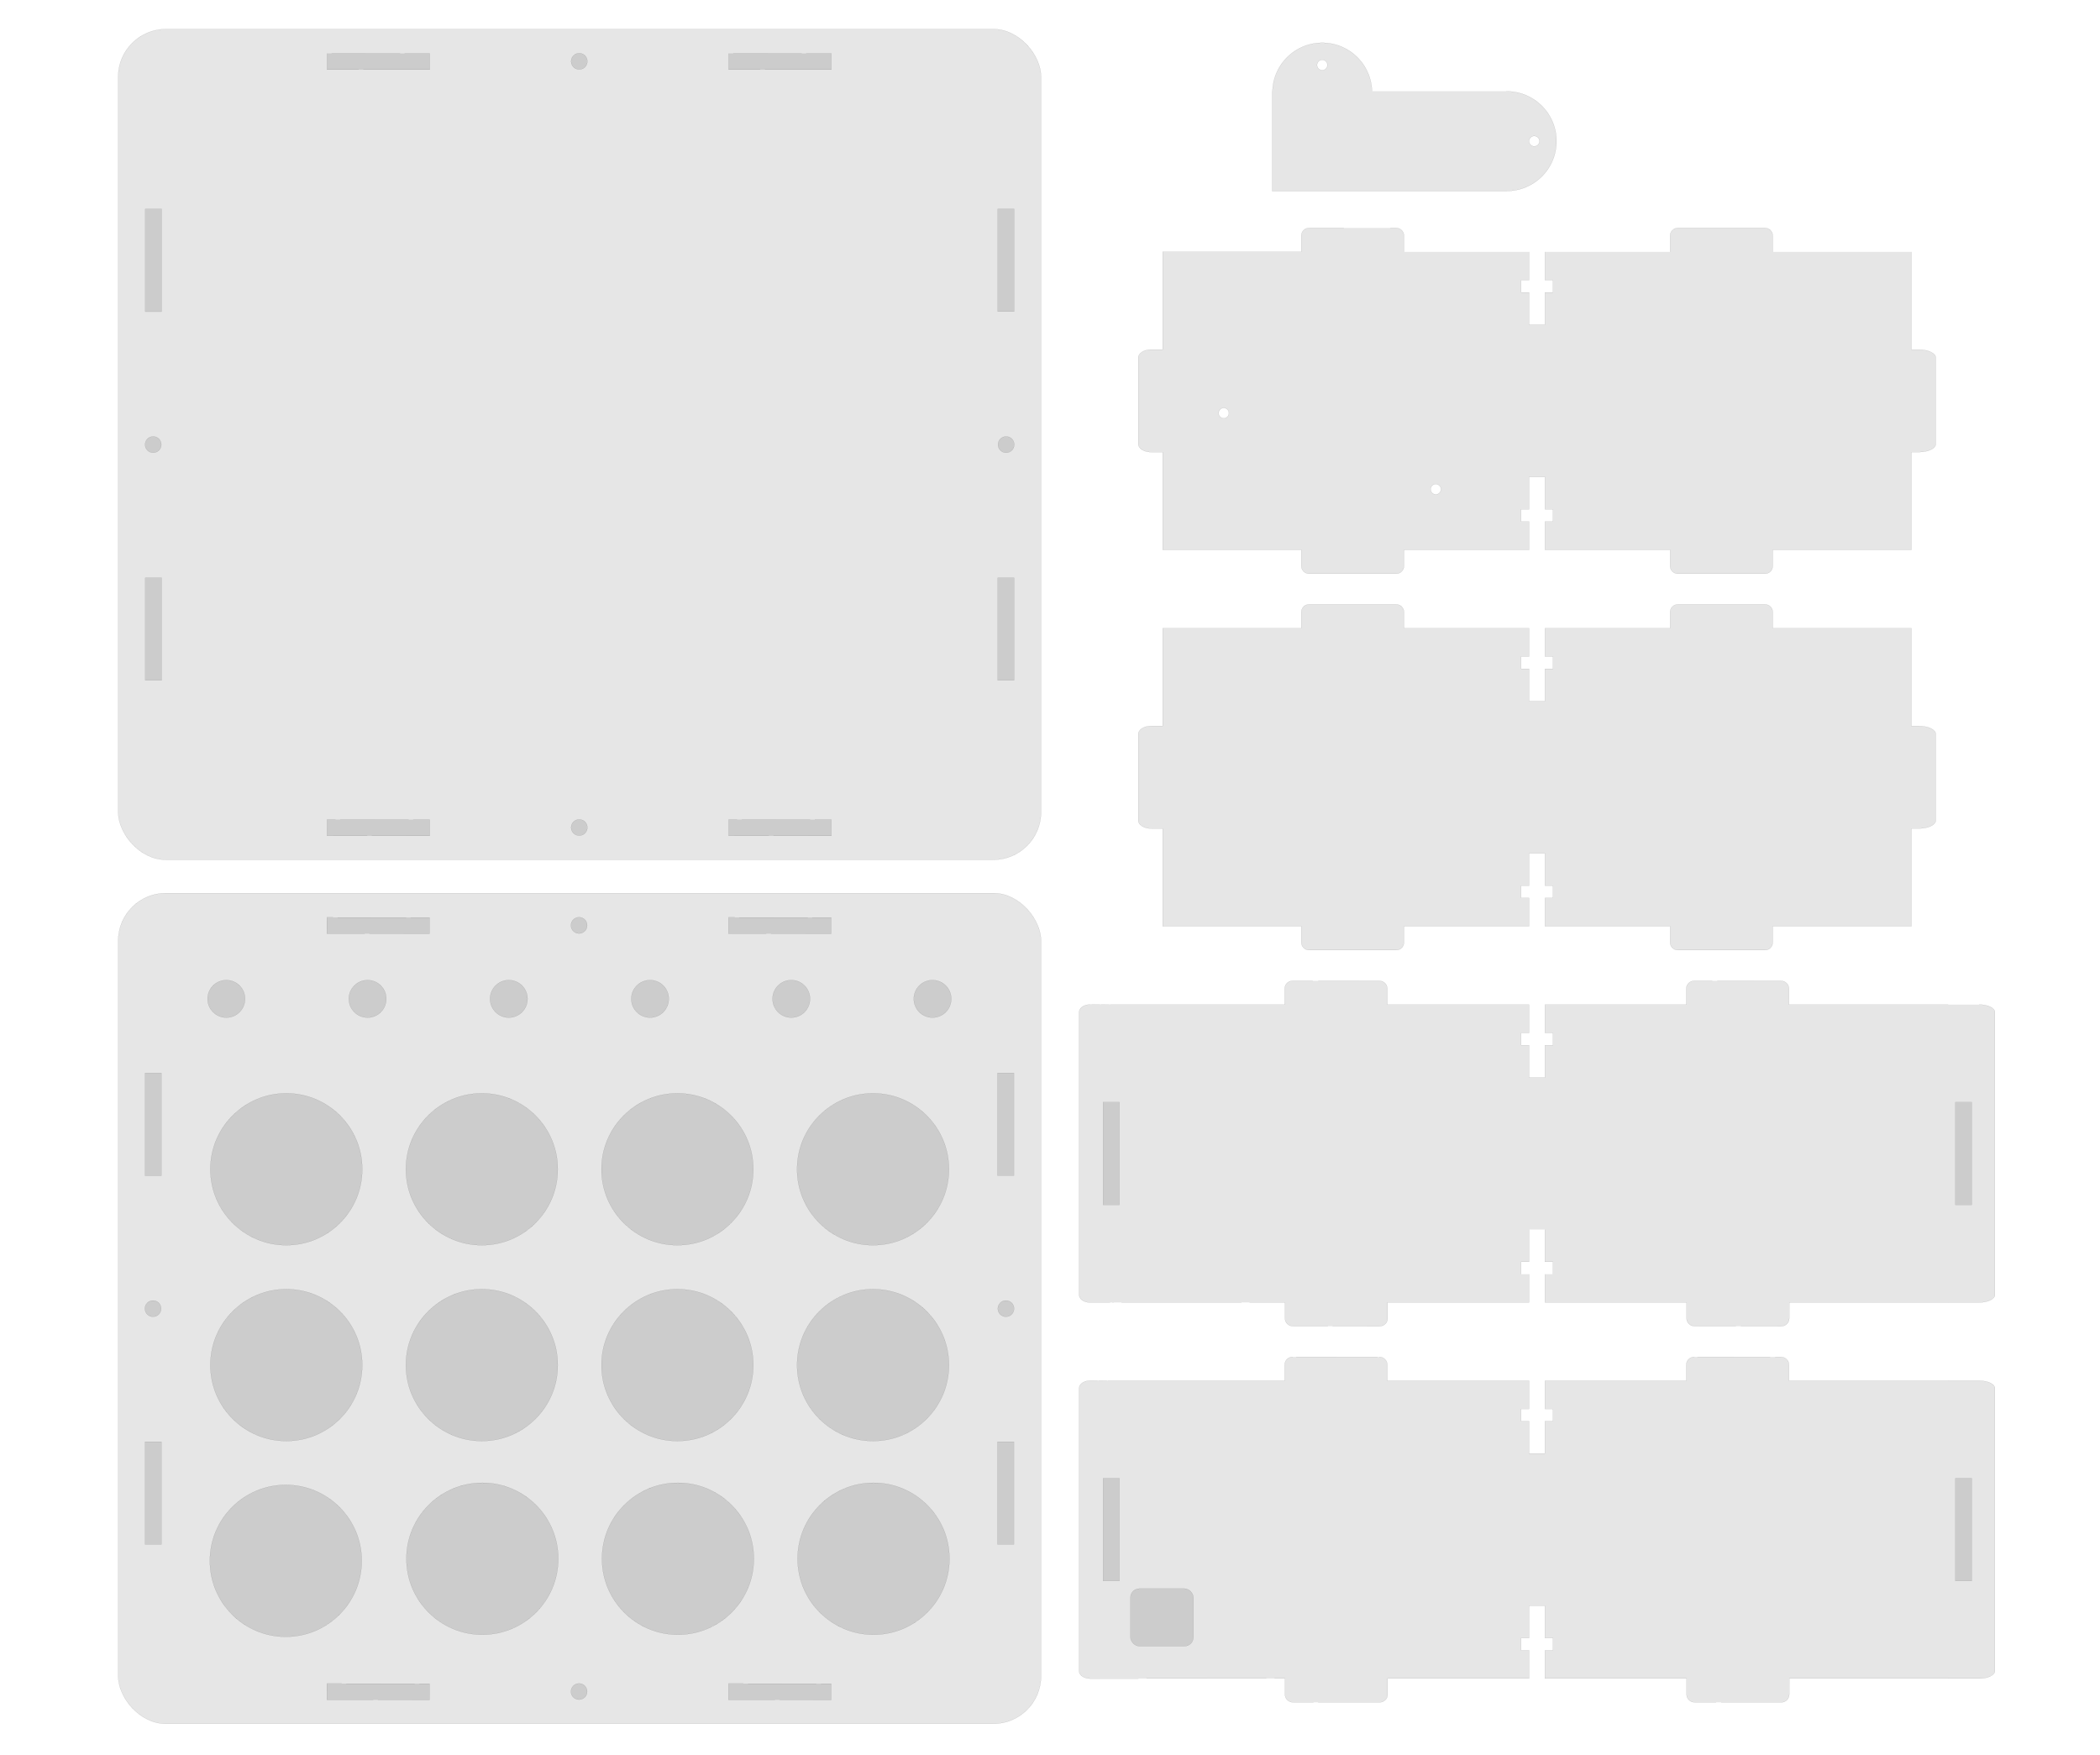 <?xml version="1.0" encoding="UTF-8" standalone="no"?>
<svg
   xmlns:dc="http://purl.org/dc/elements/1.1/"
   xmlns:cc="http://creativecommons.org/ns#"
   xmlns:rdf="http://www.w3.org/1999/02/22-rdf-syntax-ns#"
   xmlns:svg="http://www.w3.org/2000/svg"
   xmlns="http://www.w3.org/2000/svg"
   xmlns:sodipodi="http://sodipodi.sourceforge.net/DTD/sodipodi-0.dtd"
   xmlns:inkscape="http://www.inkscape.org/namespaces/inkscape"
   version="1.1"
   id="svg2"
   viewBox="0 0 1369.75 1144.75"
   height="323.074mm"
   width="386.574mm"
   inkscape:version="0.91 r13725"
   sodipodi:docname="Fliper (acrylic 3mm).svg"
   inkscape:export-filename="/Users/gustavosilveira/Dropbox/Bit Controllers/_Clientes/_Fliper kit 2/png/superior (t-bolt).png"
   inkscape:export-xdpi="90"
   inkscape:export-ydpi="90">
  <sodipodi:namedview
     pagecolor="#ffffff"
     bordercolor="#666666"
     borderopacity="1"
     objecttolerance="10"
     gridtolerance="10"
     guidetolerance="10"
     inkscape:pageopacity="0"
     inkscape:pageshadow="2"
     inkscape:window-width="1280"
     inkscape:window-height="756"
     id="namedview28"
     showgrid="true"
     units="mm"
     inkscape:document-units="cm"
     inkscape:zoom="0.70710675"
     inkscape:cx="693.70709"
     inkscape:cy="197.94606"
     inkscape:window-x="-4"
     inkscape:window-y="23"
     inkscape:window-maximized="0"
     inkscape:current-layer="svg2"
     inkscape:snap-path-clip="true"
     inkscape:snap-path-mask="true"
     inkscape:snap-perpendicular="true"
     inkscape:snap-tangential="true"
     fit-margin-top="0"
     fit-margin-left="0"
     fit-margin-right="0"
     fit-margin-bottom="0"
     showguides="true">
    <inkscape:grid
       type="xygrid"
       id="grid4156"
       units="mm"
       spacingx="3.543"
       spacingy="3.543"
       enabled="false"
       originx="-272.022"
       originy="-219.057" />
  </sodipodi:namedview>
  <defs
     id="defs4" />
  <g
     style="stroke:#000000;stroke-width:0.035;stroke-miterlimit:4;stroke-dasharray:none;stroke-opacity:1;fill:#e6e6e6"
     id="g5353"
     transform="translate(-95.561,-256.056)" />
  <path
     style="fill:#e6e6e6;fill-opacity:1;stroke:#000000;stroke-width:0.035;stroke-miterlimit:4;stroke-dasharray:none;stroke-opacity:1"
     d="m 853.939,148.66 c -2.848,0 -5.141,2.294 -5.141,5.143 0,0.058 0.01,0.114 0.01,0.172 l -0.01,0 0,10.281 -90.449,0 0,63.727 -7.162,0 0,0.01 c -0.096,-0.002 -0.189,-0.01 -0.285,-0.01 -4.685,0 -8.455,2.355 -8.455,5.279 l 0,56.311 c 0,2.925 3.771,5.279 8.455,5.279 0.097,0 0.189,-0.008 0.285,-0.01 l 0,0.01 7.162,0 0,63.723 90.449,0 0,2.283 0,8 0.01,0 c 0,0.058 -0.01,0.114 -0.01,0.172 0,2.848 2.292,5.143 5.141,5.143 l 56.693,0 c 2.848,0 5.141,-2.294 5.141,-5.143 0,-0.058 -0.01,-0.114 -0.01,-0.172 l 0.01,0 0,-10.283 81.594,0 0,-18.409 -5.229,0 0,-8.047 5.229,0 0,-21.066 10.346,0 0,21.066 5.229,0 0,8.047 -5.229,0 0,18.409 81.627,0 0,2.283 0,0.172 0,7.828 0.01,0 c 0,0.058 -0.01,0.114 -0.01,0.172 0,2.848 2.292,5.143 5.141,5.143 l 56.693,0 c 2.848,0 5.141,-2.294 5.141,-5.143 0,-0.058 -0.01,-0.114 -0.01,-0.172 l 0.01,0 0,-7.828 0,-0.172 0,-2.283 90.449,0 0,-63.756 4.488,0 0,-0.01 c 0.125,0.002 0.247,0.01 0.373,0.01 6.099,0 11.008,-2.352 11.008,-5.273 l 0,-56.258 c 0,-2.922 -4.908,-5.273 -11.008,-5.273 -0.126,0 -0.248,0.008 -0.373,0.01 l 0,-0.01 -4.488,0 0,-63.758 -90.449,0 0,-2.281 0,-8 -0.01,0 c 0,-0.058 0.01,-0.114 0.01,-0.172 0,-2.848 -2.292,-5.143 -5.141,-5.143 l -56.693,0 c -2.848,0 -5.141,2.294 -5.141,5.143 0,0.058 0.01,0.114 0.01,0.172 l -0.01,0 0,10.281 -81.627,0 0,18.422 5.229,0 0,8.047 -5.229,0 0,21.066 -10.346,0 0,-21.066 -5.229,0 0,-8.047 5.229,0 0,-18.422 -81.594,0 0,-2.281 0,-8 -0.01,0 c 0,-0.058 0.01,-0.114 0.01,-0.172 0,-2.848 -2.292,-5.143 -5.141,-5.143 z m -55.73,117.389 c 1.862,-1.1e-4 3.371,1.509 3.371,3.371 1.1e-4,1.862 -1.509,3.371 -3.371,3.371 -1.862,10e-5 -3.371,-1.509 -3.371,-3.371 -10e-5,-1.862 1.509,-3.371 3.371,-3.371 z m 138.299,49.662 c 1.861,9.7e-4 3.369,1.51 3.369,3.371 1e-4,1.861 -1.508,3.37 -3.369,3.371 -1.862,10e-5 -3.371,-1.509 -3.371,-3.371 -10e-5,-1.862 1.509,-3.371 3.371,-3.371 z"
     transform="translate(-1.2207031e-4,0)"
     id="circle4672"
     inkscape:connector-curvature="0"
     sodipodi:nodetypes="sscccccccssssccccccccssssccccccccccccccccccccsssscccccccccssssccccccccsssscccccccccccccccccccssscccccccccc" />
  <path
     id="circle4699"
     style="fill:#e6e6e6;fill-opacity:1;stroke:#000000;stroke-width:0.035;stroke-miterlimit:4;stroke-dasharray:none;stroke-opacity:1"
     d="m 1004.114,92.073 a 3.371,3.371 0 0 1 -3.371,3.371 3.371,3.371 0 0 1 -3.371,-3.371 3.371,3.371 0 0 1 3.371,-3.371 3.371,3.371 0 0 1 3.371,3.371 z m -138.298,-49.662 a 3.371,3.371 0 0 1 -3.371,3.371 3.371,3.371 0 0 1 -3.371,-3.371 3.371,3.371 0 0 1 3.371,-3.371 3.371,3.371 0 0 1 3.371,3.371 z m -3.372,-14.5 a 32.5,32.5 0 0 0 -32.451,31.555 l -0.156,0 0,65.215 152.734,0 0,-0.115 a 32.5,32.5 0 0 0 0.172,0.008 32.5,32.5 0 0 0 32.5,-32.5 32.5,32.5 0 0 0 -32.5,-32.5 32.5,32.5 0 0 0 -0.172,0.006 l 0,-0.113 -87.66,0 A 32.5,32.5 0 0 0 862.445,27.911 Z"
     inkscape:connector-curvature="0" />
  <g
     id="g9009">
    <path
       style="fill:#e6e6e6;fill-rule:evenodd;stroke:#000000;stroke-width:0.035;stroke-linecap:butt;stroke-linejoin:miter;stroke-miterlimit:4;stroke-dasharray:none;stroke-opacity:1"
       d="m 843.236,639.646 c -2.929,-2e-4 -5.289,2.277 -5.291,5.111 -9e-5,0.067 0.01,0.133 0.01,0.199 l -0.01,0 -0.012,10.232 0.01,0 0,0.033 -112.666,0 0,0.004 -14.215,-0.086 0,0.004 c -0.043,-5.3e-4 -0.084,-0.004 -0.127,-0.004 -3.938,0 -7.107,2.257 -7.107,5.059 l 0,184.189 c 0,2.802 3.169,5.057 7.107,5.057 0.043,0 0.085,-0.003 0.127,-0.004 l 0,0.004 14.578,-0.018 0.004,0.002 112.484,-0.049 0,2.195 0.01,0 0,0.111 c 0,0.029 -0.01,0.058 -0.01,0.088 0,0.032 0.01,0.066 0.01,0.098 l -0.01,7.705 0.016,0 c 0,0.066 -0.012,0.132 -0.012,0.199 -2e-4,2.835 2.353,5.117 5.281,5.119 l 56.385,0.043 0.012,-0.002 c 2.927,0 5.285,-2.28 5.287,-5.113 9e-5,-0.067 -0.01,-0.133 -0.01,-0.199 l 0.01,0 0.01,-10.232 -0.01,0 0,-0.012 92.27,0 0,-18.397 -5.229,0 0,-8.047 5.229,0 0,-21.066 10.346,0 0,21.066 5.229,0 0,8.047 -5.229,0 0,18.397 92.385,0 0,2.195 0.01,0 0,0.111 c 0,0.029 -0.01,0.058 -0.01,0.088 0,0.032 0.01,0.063 0.01,0.096 l -0.01,7.705 0.016,0 c 0,0.066 -0.012,0.132 -0.012,0.199 -2e-4,2.834 2.354,5.117 5.283,5.119 l 56.389,0.041 c 2.927,0 5.285,-2.278 5.287,-5.111 10e-5,-0.067 -0.01,-0.133 -0.01,-0.199 l 0.01,0 0.014,-10.232 -0.012,0 0,-0.012 103.602,0 0,0.023 20.271,0 0,-0.004 c 0.061,0.001 0.119,0.004 0.18,0.004 5.615,0 10.137,-2.254 10.137,-5.055 l 0,-184.111 c 0,-2.801 -4.521,-5.057 -10.137,-5.057 -0.061,0 -0.119,0.003 -0.18,0.004 l 0,-0.004 -20.271,0 0,0.041 -103.785,0 0,-2.217 -0.01,0 0,-0.125 0,-0.072 c 10e-5,-0.022 0,-0.043 0,-0.064 l 0.01,-7.736 -0.014,0 c 0,-0.066 0.01,-0.13 0.01,-0.197 0,-2.834 -2.354,-5.119 -5.283,-5.121 l -56.393,-0.041 c -2.929,-2e-4 -5.289,2.277 -5.291,5.111 0,0.067 0.01,0.133 0.01,0.199 l -0.01,0 -0.01,10.232 0.01,0 0,0.033 -92.195,0 0,18.413 5.229,0 0,8.047 -5.229,0 0,21.066 -10.346,0 0,-21.066 -5.229,0 0,-8.047 5.229,0 0,-18.413 -92.457,0 0,-2.217 -0.01,0 0,-0.111 c 0,-0.029 0.01,-0.057 0.01,-0.086 0,-0.032 -0.01,-0.065 -0.01,-0.098 l 0.01,-7.707 -0.016,0 c 0,-0.066 0.012,-0.13 0.012,-0.197 2e-4,-2.835 -2.354,-5.119 -5.283,-5.121 z"
       id="path5214"
       inkscape:connector-curvature="0"
       sodipodi:nodetypes="ccccccccccccssscccccccssccccccccccccccccccccccccccccssccccccccccccccccssssccccccccccccscccccccccccccccccccccccsscccccc" />
    <path
       inkscape:connector-curvature="0"
       id="path5278"
       d="m 1275.425,718.809 10.665,0 0,66.969 -10.665,0 z"
       style="fill:#cccccc;fill-rule:evenodd;stroke:#000000;stroke-width:0.036;stroke-linecap:butt;stroke-linejoin:miter;stroke-miterlimit:4;stroke-dasharray:none;stroke-opacity:1" />
    <path
       inkscape:connector-curvature="0"
       id="path5276"
       d="m 719.492,718.809 10.665,0 0,66.969 -10.665,0 z"
       style="fill:#cccccc;fill-rule:evenodd;stroke:#000000;stroke-width:0.036;stroke-linecap:butt;stroke-linejoin:miter;stroke-miterlimit:4;stroke-dasharray:none;stroke-opacity:1" />
  </g>
  <path
     style="fill:#e6e6e6;fill-opacity:1;stroke:#000000;stroke-width:0.035;stroke-miterlimit:4;stroke-dasharray:none;stroke-opacity:1"
     d="m 853.939,394.15 c -2.848,0 -5.141,2.294 -5.141,5.143 0,0.058 0.01,0.114 0.01,0.172 l -0.01,0 0,10.281 -90.449,0 0,63.727 -7.162,0 0,0.01 c -0.096,-0.002 -0.189,-0.01 -0.285,-0.01 -4.685,0 -8.455,2.355 -8.455,5.279 l 0,56.311 c 0,2.925 3.77,5.279 8.455,5.279 0.097,0 0.189,-0.008 0.285,-0.01 l 0,0.01 7.162,0 0,63.723 90.449,0 0,2.283 0,8 0.01,0 c 0,0.058 -0.01,0.114 -0.01,0.172 0,2.848 2.292,5.143 5.141,5.143 l 56.693,0 c 2.848,0 5.141,-2.294 5.141,-5.143 0,-0.058 -0.01,-0.114 -0.01,-0.172 l 0.01,0 0,-10.283 81.594,0 0,-18.419 -5.229,0 0,-8.047 5.229,0 0,-21.066 10.346,0 0,21.066 5.229,0 0,8.047 -5.229,0 0,18.419 81.627,0 0,2.283 0,0.172 0,7.828 0.01,0 c 0,0.058 -0.01,0.114 -0.01,0.172 0,2.848 2.292,5.143 5.141,5.143 l 56.693,0 c 2.848,0 5.141,-2.294 5.141,-5.143 0,-0.058 -0.01,-0.114 -0.01,-0.172 l 0.01,0 0,-7.828 0,-0.172 0,-2.283 90.449,0 0,-63.756 4.488,0 0,-0.01 c 0.125,0.002 0.247,0.01 0.373,0.01 6.1,0 11.008,-2.352 11.008,-5.273 l 0,-56.258 c 0,-2.922 -4.908,-5.273 -11.008,-5.273 -0.126,0 -0.248,0.008 -0.373,0.01 l 0,-0.01 -4.488,0 0,-63.758 -90.449,0 0,-2.281 0,-8 -0.01,0 c 0,-0.058 0.01,-0.114 0.01,-0.172 0,-2.848 -2.292,-5.143 -5.141,-5.143 l -56.693,0 c -2.848,0 -5.141,2.294 -5.141,5.143 0,0.058 0.01,0.114 0.01,0.172 l -0.01,0 0,10.281 -81.627,0 0,18.412 5.229,0 0,8.047 -5.229,0 0,21.066 -10.346,0 0,-21.066 -5.229,0 0,-8.047 5.229,0 0,-18.412 -81.594,0 0,-2.281 0,-8 -0.01,0 c 0,-0.058 0.01,-0.114 0.01,-0.172 0,-2.848 -2.292,-5.143 -5.141,-5.143 z"
     transform="translate(-1.2207031e-4,0)"
     id="path5202"
     inkscape:connector-curvature="0"
     sodipodi:nodetypes="sscccccccssssccccccccssssccccccccccccccccccccsssscccccccccssssccccccccsssscccccccccccccccccccsss" />
  <g
     id="g8913">
    <rect
       inkscape:export-ydpi="90"
       inkscape:export-xdpi="90"
       inkscape:export-filename="/Users/gustavosilveira/Dropbox/Bit Controllers/_Clientes/_kit/todos 4.png"
       ry="31.15"
       style="opacity:1;fill:#e6e6e6;fill-opacity:1;stroke:#000000;stroke-width:0.035;stroke-miterlimit:4;stroke-dasharray:none;stroke-opacity:1"
       id="rect7704"
       width="601.973"
       height="541.737"
       x="77.07"
       y="18.989" />
    <rect
       inkscape:export-ydpi="90"
       inkscape:export-xdpi="90"
       inkscape:export-filename="/Users/gustavosilveira/Dropbox/Bit Controllers/_Clientes/_kit/todos 4.png"
       style="fill:#cccccc;fill-rule:evenodd;stroke:#000000;stroke-width:0.036;stroke-linecap:butt;stroke-linejoin:miter;stroke-miterlimit:4;stroke-dasharray:none;stroke-opacity:1"
       id="rect7722"
       width="10.664"
       height="66.974"
       x="94.749"
       y="376.77" />
    <g
       transform="matrix(1.003,0,0,0.995,33.3,-56.339)"
       style="fill:#cccccc;stroke:#000000;stroke-width:0.036;stroke-miterlimit:4;stroke-dasharray:none;stroke-opacity:1"
       id="g7726">
      <rect
         style="fill:#cccccc;fill-rule:evenodd;stroke:#000000;stroke-width:0.036;stroke-linecap:butt;stroke-linejoin:miter;stroke-miterlimit:4;stroke-dasharray:none;stroke-opacity:1"
         id="rect7728"
         width="10.63"
         height="67.323"
         x="61.251"
         y="193.593" />
    </g>
    <rect
       inkscape:export-ydpi="90"
       inkscape:export-xdpi="90"
       inkscape:export-filename="/Users/gustavosilveira/Dropbox/Bit Controllers/_Clientes/_kit/todos 4.png"
       y="376.769"
       x="650.785"
       height="66.975"
       width="10.666"
       id="rect7732"
       style="fill:#cccccc;fill-rule:evenodd;stroke:#000000;stroke-width:0.035;stroke-linecap:butt;stroke-linejoin:miter;stroke-miterlimit:4;stroke-dasharray:none;stroke-opacity:1" />
    <rect
       inkscape:export-ydpi="90"
       inkscape:export-xdpi="90"
       inkscape:export-filename="/Users/gustavosilveira/Dropbox/Bit Controllers/_Clientes/_kit/todos 4.png"
       style="fill:#cccccc;fill-rule:evenodd;stroke:#000000;stroke-width:0.035;stroke-linecap:butt;stroke-linejoin:miter;stroke-miterlimit:4;stroke-dasharray:none;stroke-opacity:1"
       id="rect7734"
       width="10.666"
       height="66.975"
       x="650.785"
       y="136.23" />
    <rect
       transform="matrix(-7.5779719e-4,1,-1,-7.635234e-4,0,0)"
       style="fill:#cccccc;fill-rule:evenodd;stroke:#000000;stroke-width:0.036;stroke-linecap:butt;stroke-linejoin:miter;stroke-miterlimit:4;stroke-dasharray:none;stroke-opacity:1"
       id="rect7740"
       width="10.614"
       height="66.967"
       x="34.647"
       y="-280.313" />
    <rect
       transform="matrix(-7.577215e-4,1,-1,-7.6359967e-4,0,0)"
       y="-542.273"
       x="34.447"
       height="66.961"
       width="10.614"
       id="rect7744"
       style="fill:#cccccc;fill-rule:evenodd;stroke:#000000;stroke-width:0.036;stroke-linecap:butt;stroke-linejoin:miter;stroke-miterlimit:4;stroke-dasharray:none;stroke-opacity:1" />
    <rect
       transform="matrix(-7.5781005e-4,1,-1,-7.6351054e-4,0,0)"
       y="-280.688"
       x="534.326"
       height="66.968"
       width="10.614"
       id="rect7750"
       style="fill:#cccccc;fill-rule:evenodd;stroke:#000000;stroke-width:0.036;stroke-linecap:butt;stroke-linejoin:miter;stroke-miterlimit:4;stroke-dasharray:none;stroke-opacity:1" />
    <rect
       transform="matrix(-7.5781015e-4,1,-1,-7.6351035e-4,0,0)"
       style="fill:#cccccc;fill-rule:evenodd;stroke:#000000;stroke-width:0.036;stroke-linecap:butt;stroke-linejoin:miter;stroke-miterlimit:4;stroke-dasharray:none;stroke-opacity:1"
       id="rect7754"
       width="10.614"
       height="66.968"
       x="534.126"
       y="-542.655" />
    <circle
       r="5.297"
       style="fill:#cccccc;fill-opacity:1;stroke:#000000;stroke-width:0.035;stroke-miterlimit:4;stroke-dasharray:none;stroke-opacity:1"
       id="circle4633"
       cx="99.924"
       cy="289.953" />
    <circle
       r="5.297"
       cy="289.952"
       cx="656.259"
       id="circle4635"
       style="fill:#cccccc;fill-opacity:1;stroke:#000000;stroke-width:0.035;stroke-miterlimit:4;stroke-dasharray:none;stroke-opacity:1" />
    <ellipse
       ry="5.262"
       rx="5.297"
       style="fill:#cccccc;fill-opacity:1;stroke:#000000;stroke-width:0.036;stroke-miterlimit:4;stroke-dasharray:none;stroke-opacity:1"
       id="circle4637"
       cx="377.814"
       cy="539.679" />
    <ellipse
       ry="5.297"
       rx="5.297"
       cy="40"
       cx="377.814"
       id="circle4639"
       style="fill:#cccccc;fill-opacity:1;stroke:#000000;stroke-width:0.035;stroke-miterlimit:4;stroke-dasharray:none;stroke-opacity:1" />
  </g>
  <g
     id="g8879">
    <rect
       y="582.465"
       x="77.07"
       height="541.737"
       width="601.973"
       id="rect5464"
       style="opacity:1;fill:#e6e6e6;fill-opacity:1;stroke:#000000;stroke-width:0.035;stroke-miterlimit:4;stroke-dasharray:none;stroke-opacity:1"
       ry="31.15"
       inkscape:export-filename="/Users/gustavosilveira/Dropbox/Bit Controllers/_Clientes/_kit/todos 4.png"
       inkscape:export-xdpi="90"
       inkscape:export-ydpi="90" />
    <circle
       r="49.536"
       cy="890.284"
       cx="569.434"
       id="circle5512"
       style="opacity:1;fill:#cccccc;fill-opacity:1;stroke:#000000;stroke-width:0.035;stroke-miterlimit:4;stroke-dasharray:none;stroke-opacity:1" />
    <circle
       style="opacity:1;fill:#cccccc;fill-opacity:1;stroke:#000000;stroke-width:0.035;stroke-miterlimit:4;stroke-dasharray:none;stroke-opacity:1"
       id="circle5514"
       cx="441.842"
       cy="890.284"
       r="49.536" />
    <circle
       r="49.536"
       cy="890.284"
       cx="314.279"
       id="circle5516"
       style="opacity:1;fill:#cccccc;fill-opacity:1;stroke:#000000;stroke-width:0.035;stroke-miterlimit:4;stroke-dasharray:none;stroke-opacity:1" />
    <circle
       style="opacity:1;fill:#cccccc;fill-opacity:1;stroke:#000000;stroke-width:0.035;stroke-miterlimit:4;stroke-dasharray:none;stroke-opacity:1"
       id="circle5518"
       cx="186.747"
       cy="890.284"
       r="49.536" />
    <circle
       style="opacity:1;fill:#cccccc;fill-opacity:1;stroke:#000000;stroke-width:0.035;stroke-miterlimit:4;stroke-dasharray:none;stroke-opacity:1"
       id="circle5520"
       cx="569.434"
       cy="762.558"
       r="49.536" />
    <circle
       r="49.536"
       cy="762.558"
       cx="441.842"
       id="circle5522"
       style="opacity:1;fill:#cccccc;fill-opacity:1;stroke:#000000;stroke-width:0.035;stroke-miterlimit:4;stroke-dasharray:none;stroke-opacity:1" />
    <circle
       style="opacity:1;fill:#cccccc;fill-opacity:1;stroke:#000000;stroke-width:0.035;stroke-miterlimit:4;stroke-dasharray:none;stroke-opacity:1"
       id="circle5524"
       cx="314.279"
       cy="762.558"
       r="49.536" />
    <circle
       id="circle5526"
       style="opacity:1;fill:#cccccc;fill-opacity:1;stroke:#000000;stroke-width:0.035;stroke-miterlimit:4;stroke-dasharray:none;stroke-opacity:1"
       r="49.536"
       cy="762.558"
       cx="186.747" />
    <circle
       r="49.536"
       cy="1016.574"
       cx="569.769"
       id="circle5528"
       style="opacity:1;fill:#cccccc;fill-opacity:1;stroke:#000000;stroke-width:0.035;stroke-miterlimit:4;stroke-dasharray:none;stroke-opacity:1" />
    <circle
       style="opacity:1;fill:#cccccc;fill-opacity:1;stroke:#000000;stroke-width:0.035;stroke-miterlimit:4;stroke-dasharray:none;stroke-opacity:1"
       id="circle5530"
       cx="442.176"
       cy="1016.574"
       r="49.536" />
    <circle
       r="49.536"
       cy="1016.574"
       cx="314.614"
       id="circle5532"
       style="opacity:1;fill:#cccccc;fill-opacity:1;stroke:#000000;stroke-width:0.035;stroke-miterlimit:4;stroke-dasharray:none;stroke-opacity:1" />
    <circle
       style="opacity:1;fill:#cccccc;fill-opacity:1;stroke:#000000;stroke-width:0.035;stroke-miterlimit:4;stroke-dasharray:none;stroke-opacity:1"
       id="circle5534"
       cx="186.412"
       cy="1017.936"
       r="49.536" />
    <circle
       r="12.227"
       cy="651.422"
       cx="608.252"
       id="circle4708"
       style="opacity:1;fill:#cccccc;fill-opacity:1;stroke:#000000;stroke-width:0.035;stroke-miterlimit:4;stroke-dasharray:none;stroke-opacity:1" />
    <circle
       r="12.227"
       style="opacity:1;fill:#cccccc;fill-opacity:1;stroke:#000000;stroke-width:0.035;stroke-miterlimit:4;stroke-dasharray:none;stroke-opacity:1"
       id="circle4710"
       cx="147.622"
       cy="651.422" />
    <circle
       r="12.227"
       cy="651.422"
       cx="239.748"
       id="circle4712"
       style="opacity:1;fill:#cccccc;fill-opacity:1;stroke:#000000;stroke-width:0.035;stroke-miterlimit:4;stroke-dasharray:none;stroke-opacity:1" />
    <circle
       r="12.227"
       style="opacity:1;fill:#cccccc;fill-opacity:1;stroke:#000000;stroke-width:0.035;stroke-miterlimit:4;stroke-dasharray:none;stroke-opacity:1"
       id="circle4714"
       cx="331.874"
       cy="651.422" />
    <circle
       r="12.227"
       cy="651.422"
       cx="424"
       id="circle4716"
       style="opacity:1;fill:#cccccc;fill-opacity:1;stroke:#000000;stroke-width:0.035;stroke-miterlimit:4;stroke-dasharray:none;stroke-opacity:1" />
    <circle
       r="12.227"
       style="opacity:1;fill:#cccccc;fill-opacity:1;stroke:#000000;stroke-width:0.035;stroke-miterlimit:4;stroke-dasharray:none;stroke-opacity:1"
       id="circle4718"
       cx="516.126"
       cy="651.422" />
    <rect
       y="940.263"
       x="94.625"
       height="66.974"
       width="10.664"
       id="rect4660"
       style="fill:#cccccc;fill-rule:evenodd;stroke:#000000;stroke-width:0.036;stroke-linecap:butt;stroke-linejoin:miter;stroke-miterlimit:4;stroke-dasharray:none;stroke-opacity:1"
       inkscape:export-filename="/Users/gustavosilveira/Dropbox/Bit Controllers/_Clientes/_kit/todos 4.png"
       inkscape:export-xdpi="90"
       inkscape:export-ydpi="90" />
    <g
       id="g4662"
       style="fill:#cccccc;stroke:#000000;stroke-width:0.036;stroke-miterlimit:4;stroke-dasharray:none;stroke-opacity:1"
       transform="matrix(1.003,0,0,0.995,33.177,507.154)">
      <rect
         y="193.593"
         x="61.251"
         height="67.323"
         width="10.63"
         id="rect4664"
         style="fill:#cccccc;fill-rule:evenodd;stroke:#000000;stroke-width:0.036;stroke-linecap:butt;stroke-linejoin:miter;stroke-miterlimit:4;stroke-dasharray:none;stroke-opacity:1" />
    </g>
    <rect
       style="fill:#cccccc;fill-rule:evenodd;stroke:#000000;stroke-width:0.035;stroke-linecap:butt;stroke-linejoin:miter;stroke-miterlimit:4;stroke-dasharray:none;stroke-opacity:1"
       id="rect4666"
       width="10.666"
       height="66.975"
       x="650.661"
       y="940.263"
       inkscape:export-filename="/Users/gustavosilveira/Dropbox/Bit Controllers/_Clientes/_kit/todos 4.png"
       inkscape:export-xdpi="90"
       inkscape:export-ydpi="90" />
    <rect
       y="699.723"
       x="650.661"
       height="66.975"
       width="10.666"
       id="rect4668"
       style="fill:#cccccc;fill-rule:evenodd;stroke:#000000;stroke-width:0.035;stroke-linecap:butt;stroke-linejoin:miter;stroke-miterlimit:4;stroke-dasharray:none;stroke-opacity:1"
       inkscape:export-filename="/Users/gustavosilveira/Dropbox/Bit Controllers/_Clientes/_kit/todos 4.png"
       inkscape:export-xdpi="90"
       inkscape:export-ydpi="90" />
    <rect
       y="-280.616"
       x="598.14"
       height="66.967"
       width="10.614"
       id="rect4670"
       style="fill:#cccccc;fill-rule:evenodd;stroke:#000000;stroke-width:0.036;stroke-linecap:butt;stroke-linejoin:miter;stroke-miterlimit:4;stroke-dasharray:none;stroke-opacity:1"
       transform="matrix(-7.5780006e-4,1,-1,-7.6352051e-4,0,0)" />
    <rect
       style="fill:#cccccc;fill-rule:evenodd;stroke:#000000;stroke-width:0.036;stroke-linecap:butt;stroke-linejoin:miter;stroke-miterlimit:4;stroke-dasharray:none;stroke-opacity:1"
       id="rect4672"
       width="10.614"
       height="66.961"
       x="597.94"
       y="-542.577"
       transform="matrix(-7.5772437e-4,1,-1,-7.6359678e-4,0,0)" />
    <rect
       style="fill:#cccccc;fill-rule:evenodd;stroke:#000000;stroke-width:0.036;stroke-linecap:butt;stroke-linejoin:miter;stroke-miterlimit:4;stroke-dasharray:none;stroke-opacity:1"
       id="rect4674"
       width="10.614"
       height="66.968"
       x="1097.819"
       y="-280.992"
       transform="matrix(-7.5781005e-4,1,-1,-7.6351054e-4,0,0)" />
    <rect
       y="-542.959"
       x="1097.619"
       height="66.968"
       width="10.614"
       id="rect4676"
       style="fill:#cccccc;fill-rule:evenodd;stroke:#000000;stroke-width:0.036;stroke-linecap:butt;stroke-linejoin:miter;stroke-miterlimit:4;stroke-dasharray:none;stroke-opacity:1"
       transform="matrix(-7.5781015e-4,1,-1,-7.6351035e-4,0,0)" />
    <circle
       cy="853.446"
       cx="99.8"
       id="circle4678"
       style="fill:#cccccc;fill-opacity:1;stroke:#000000;stroke-width:0.035;stroke-miterlimit:4;stroke-dasharray:none;stroke-opacity:1"
       r="5.297" />
    <circle
       style="fill:#cccccc;fill-opacity:1;stroke:#000000;stroke-width:0.035;stroke-miterlimit:4;stroke-dasharray:none;stroke-opacity:1"
       id="circle4680"
       cx="656.135"
       cy="853.445"
       r="5.297" />
    <ellipse
       cy="1103.173"
       cx="377.691"
       id="ellipse4682"
       style="fill:#cccccc;fill-opacity:1;stroke:#000000;stroke-width:0.036;stroke-miterlimit:4;stroke-dasharray:none;stroke-opacity:1"
       rx="5.297"
       ry="5.262" />
    <ellipse
       style="fill:#cccccc;fill-opacity:1;stroke:#000000;stroke-width:0.035;stroke-miterlimit:4;stroke-dasharray:none;stroke-opacity:1"
       id="ellipse4684"
       cx="377.691"
       cy="603.494"
       rx="5.297"
       ry="5.297" />
  </g>
  <path
     style="fill:#e6e6e6;fill-rule:evenodd;stroke:#000000;stroke-width:0.035;stroke-linecap:butt;stroke-linejoin:miter;stroke-miterlimit:4;stroke-dasharray:none;stroke-opacity:1"
     d="m 843.236,884.932 c -2.929,-2e-4 -5.289,2.277 -5.291,5.111 -9e-5,0.067 0.01,0.133 0.01,0.199 l -0.01,0 -0.012,10.232 0.01,0 0,0.033 -112.666,0 0,0.004 -14.215,-0.086 0,0.004 c -0.043,-5.3e-4 -0.084,-0.004 -0.127,-0.004 -3.938,0 -7.107,2.257 -7.107,5.059 l 0,184.189 c 0,2.802 3.169,5.057 7.107,5.057 l 0.127,0 0,0 14.578,-0.018 0.004,0 112.484,-0.049 0,2.195 0.01,0 0,0.111 c 0,0.029 -0.01,0.058 -0.01,0.088 0,0.032 0.01,0.066 0.01,0.098 l -0.01,7.705 0.016,0 c 0,0.066 -0.012,0.132 -0.012,0.199 -1.9e-4,2.835 2.353,5.117 5.281,5.119 l 56.385,0.043 0.012,0 c 2.927,0 5.285,-2.28 5.287,-5.113 9e-5,-0.067 -0.01,-0.133 -0.01,-0.199 l 0.01,0 0.01,-10.232 -0.01,0 0,-0.012 92.27,0 0,-18.344 -5.229,0 0,-8.047 5.229,0 0,-21.066 10.346,0 0,21.066 5.229,0 0,8.047 -5.229,0 0,18.344 92.385,0 0,2.195 0.01,0 0,0.111 c 0,0.029 -0.01,0.058 -0.01,0.088 0,0.032 0.01,0.063 0.01,0.096 l -0.01,7.705 0.016,0 c 0,0.066 -0.012,0.132 -0.012,0.199 -2e-4,2.834 2.354,5.117 5.283,5.119 l 56.389,0.041 c 2.927,0 5.285,-2.278 5.287,-5.111 10e-5,-0.067 -0.01,-0.133 -0.01,-0.199 l 0.01,0 0.012,-10.232 -0.01,0 0,-0.012 103.602,0 0,0.024 20.271,0 0,0 c 0.061,10e-4 0.119,0 0.18,0 5.615,0 10.137,-2.254 10.137,-5.055 l 0,-184.111 c 0,-2.801 -4.521,-5.057 -10.137,-5.057 -0.061,0 -0.119,0.003 -0.18,0.004 l 0,-0.004 -20.271,0 0,0.041 -103.783,0 0,-2.217 -0.01,0 0,-0.125 0,-0.072 c 1e-4,-0.022 0,-0.043 0,-0.064 l 0.01,-7.736 -0.014,0 c 0,-0.066 0.01,-0.13 0.01,-0.197 0,-2.834 -2.354,-5.119 -5.283,-5.121 l -56.393,-0.041 c -2.929,-2e-4 -5.289,2.277 -5.291,5.111 0,0.067 0.01,0.133 0.01,0.199 l -0.01,0 -0.01,10.232 0.01,0 0,0.033 -92.2,0 0,18.325 5.229,0 0,8.047 -5.229,0 0,21.066 -10.346,0 0,-21.066 -5.229,0 0,-8.047 5.229,0 0,-18.325 -92.457,0 0,-2.217 -0.01,0 0,-0.111 c 0,-0.029 0.01,-0.057 0.01,-0.086 0,-0.032 -0.01,-0.065 -0.01,-0.098 l 0.01,-7.707 -0.016,0 c 0,-0.066 0.012,-0.13 0.012,-0.197 2e-4,-2.835 -2.354,-5.119 -5.283,-5.121 z"
     id="path4703"
     inkscape:connector-curvature="0"
     sodipodi:nodetypes="cccccccccccsssscccccccssccccccscccccccccccccccccccccssccccccccccccccccssssccccccccccccscccccccccccccccccccccccsscccccc" />
  <rect
     style="fill:#cccccc;fill-rule:evenodd;stroke:#000000;stroke-width:0.035;stroke-linecap:butt;stroke-linejoin:miter;stroke-miterlimit:4;stroke-dasharray:none;stroke-opacity:1"
     id="rect5290"
     width="41.089"
     height="37.545"
     x="737.344"
     y="1036.048"
     ry="5.871"
     inkscape:export-filename="/Users/gustavosilveira/Dropbox/Bit Controllers/_Clientes/_kit/todos 4.png"
     inkscape:export-xdpi="90"
     inkscape:export-ydpi="90" />
  <path
     style="fill:#cccccc;fill-rule:evenodd;stroke:#000000;stroke-width:0.036;stroke-linecap:butt;stroke-linejoin:miter;stroke-miterlimit:4;stroke-dasharray:none;stroke-opacity:1"
     d="m 719.492,964.094 10.665,0 0,66.968 -10.665,0 z"
     id="path4701"
     inkscape:connector-curvature="0" />
  <path
     style="fill:#cccccc;fill-rule:evenodd;stroke:#000000;stroke-width:0.036;stroke-linecap:butt;stroke-linejoin:miter;stroke-miterlimit:4;stroke-dasharray:none;stroke-opacity:1"
     d="m 1275.426,964.094 10.665,0 0,66.968 -10.665,0 z"
     id="rect4573"
     inkscape:connector-curvature="0" />
  <g
     id="g5386"
     transform="translate(1347.912,-183.533)"
     inkscape:export-filename="/Users/gustavosilveira/Dropbox/Bit Controllers/_Clientes/_kit/todos 4.png"
     inkscape:export-xdpi="90"
     inkscape:export-ydpi="90">
    <g
       id="g5369">
      <g
         id="g5353-4" />
    </g>
    <g
       style="stroke-width:0.5;stroke-miterlimit:4;stroke-dasharray:none"
       transform="matrix(0.709,0,0,0.709,96.751,197.728)"
       id="g5300" />
    <g
       style="stroke-width:0.5;stroke-miterlimit:4;stroke-dasharray:none"
       id="g5304"
       transform="matrix(0.709,0,0,0.709,461.353,197.728)" />
  </g>
  <g
     id="g4491"
     style="stroke:#000000;stroke-width:0.361;stroke-miterlimit:4;stroke-dasharray:none;stroke-opacity:1"
     transform="matrix(2.072,0,0,0.992,1813.075,-11.621)" />
  <g
     style="stroke:#000000;stroke-width:0.361;stroke-miterlimit:4;stroke-dasharray:none;stroke-opacity:1"
     id="g4503"
     transform="matrix(0.967,0,0,0.995,1389.714,70.319)" />
  <g
     id="g4528"
     style="stroke:#000000;stroke-width:0.361;stroke-miterlimit:4;stroke-dasharray:none;stroke-opacity:1"
     transform="matrix(-1.591,0,0,-0.993,1576.273,439.614)" />
  <g
     id="g4553"
     style="stroke:#000000;stroke-width:0.361;stroke-miterlimit:4;stroke-dasharray:none;stroke-opacity:1"
     transform="matrix(0.967,0,0,0.995,1469.052,268.424)" />
</svg>
